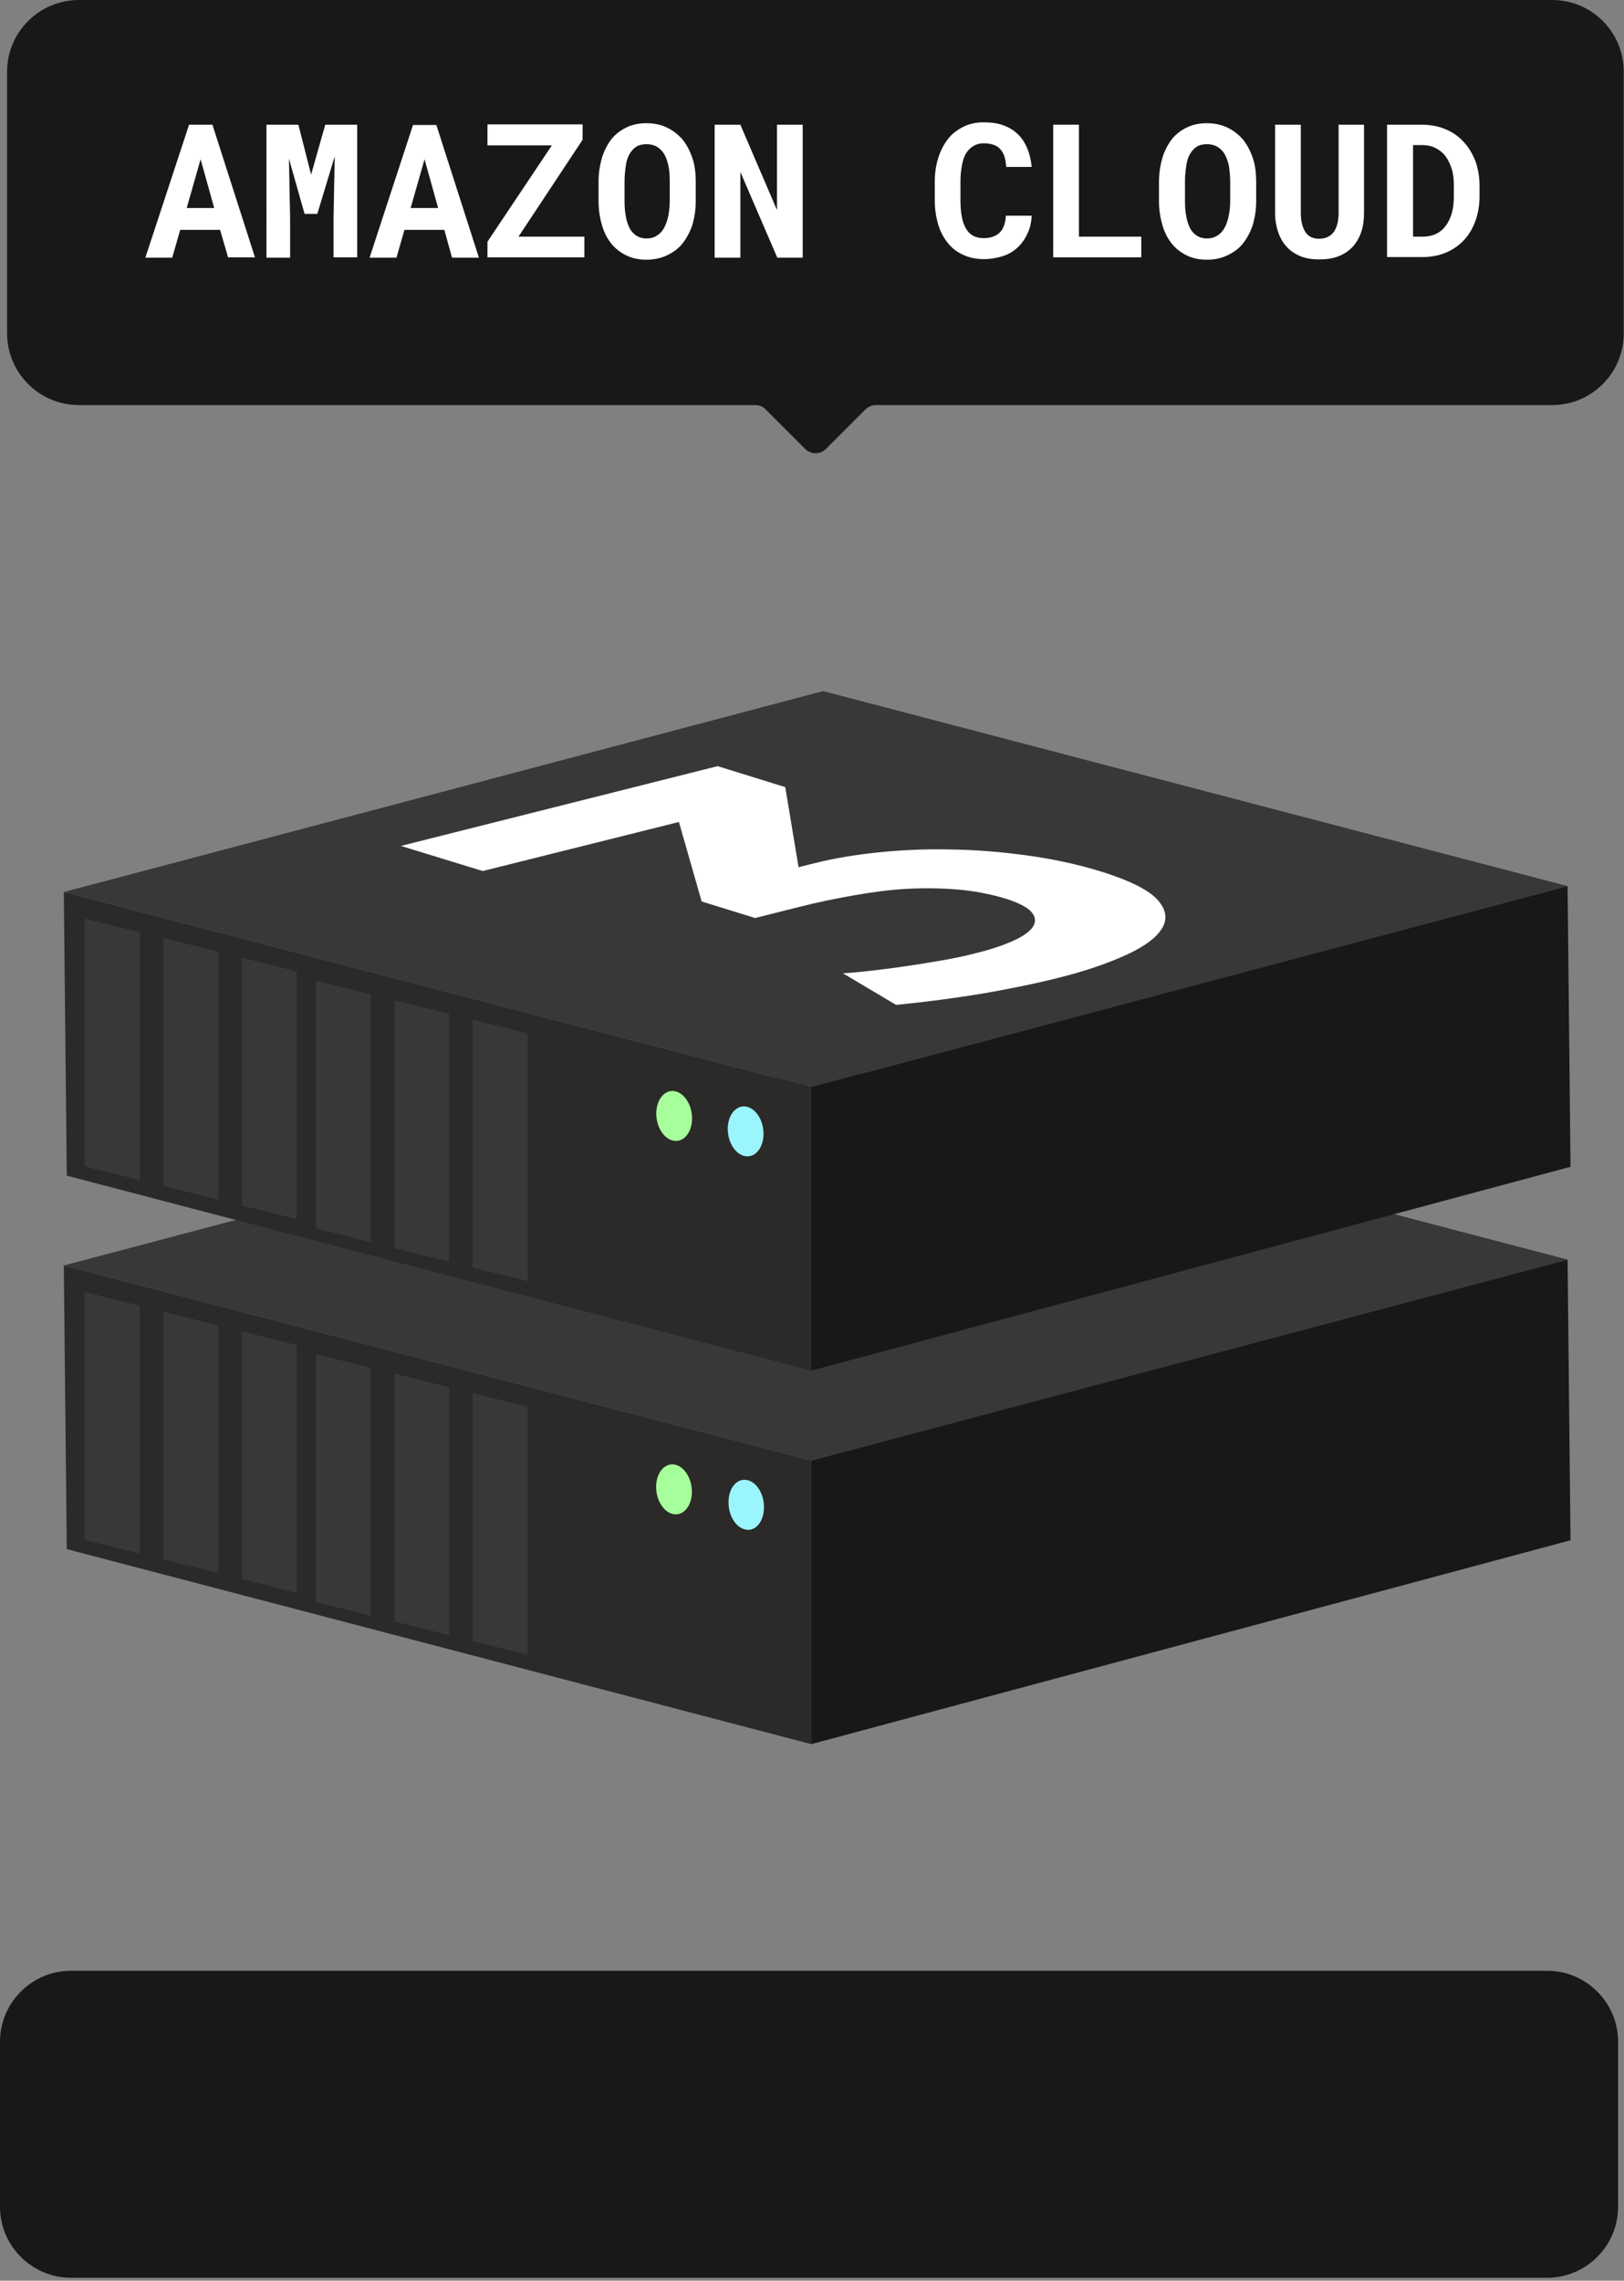 <?xml version="1.0" encoding="utf-8"?>
<!-- Generator: Adobe Illustrator 22.0.1, SVG Export Plug-In . SVG Version: 6.00 Build 0)  -->
<svg version="1.1" id="Layer_1" xmlns="http://www.w3.org/2000/svg" xmlns:xlink="http://www.w3.org/1999/xlink" x="0px" y="0px"
	 viewBox="0 0 549.7 771.9" style="enable-background:new 0 0 549.7 771.9;" xml:space="preserve">
<rect x="0" y="0" width="549.7" height="771.9" fill="#808080" stroke="none"/>
<style type="text/css">
	.st0{fill:#383838;}
	.st1{fill:#2B2A28;}
	.st2{fill:#191816;}
	.st3{fill:#A7FF9B;}
	.st4{fill:#9BF5FC;}
	.st5{fill:#FFFFFF;}
</style>
<polygon class="st0" points="21.6,428.3 274.6,494.3 530.6,426.3 278.6,360.3 "/>
<polygon class="st1" points="22.6,524.3 21.6,428.3 274.6,494.3 274.6,590.3 "/>
<polygon class="st2" points="531.6,521.3 530.6,426.3 274.6,494.3 274.6,590.3 "/>
<polygon class="st0" points="28.7,437.3 47.3,441.9 47.3,525.8 28.7,521.2 "/>
<polygon class="st0" points="55.3,443.9 73.9,448.6 73.9,532.4 55.3,527.8 "/>
<polygon class="st0" points="81.9,450.6 100.4,455.2 100.4,539.1 81.9,534.4 "/>
<polygon class="st0" points="106.9,458.3 125.5,462.9 125.5,546.8 106.9,542.2 "/>
<polygon class="st0" points="133.5,464.9 152,469.5 152,553.4 133.5,548.8 "/>
<polygon class="st0" points="160,471.5 178.6,476.1 178.6,560 160,555.4 "/>
<g>
	<g>
		<g>
			
				<ellipse transform="matrix(0.99 -0.139 0.139 0.99 -68.042 36.761)" class="st3" cx="228.4" cy="504.1" rx="6" ry="8.5"/>
		</g>
	</g>
</g>
<g>
	<g>
		<g>
			<path class="st4" d="M252.5,517.7c-3.3-0.5-6-4.7-5.9-9.4c0-4.6,2.8-8,6.1-7.4c3.3,0.5,6,4.7,5.9,9.4S255.8,518.3,252.5,517.7z"
				/>
		</g>
	</g>
</g>
<polygon class="st0" points="21.6,301.9 274.6,367.9 530.6,299.9 278.6,233.9 "/>
<polygon class="st1" points="22.6,397.9 21.6,301.9 274.6,367.9 274.6,463.9 "/>
<polygon class="st2" points="531.6,394.9 530.6,299.9 274.6,367.9 274.6,463.9 "/>
<g>
	<g>
		<g>
			<path class="st5" d="M242.9,259.3l22.9,7.1l4.5,27.1l6-1.5c6.1-1.5,13.1-2.7,20.9-3.5s15.9-1.2,24.4-1c8.5,0.1,17.1,0.8,25.9,2
				s17.1,3,25,5.4c9.6,3,15.9,6.1,19,9.3c3.1,3.3,3.8,6.5,2,9.7s-5.8,6.3-12.1,9.2c-6.3,2.9-14.1,5.6-23.4,7.9
				c-7.9,2-16.4,3.7-25.6,5.3c-9.2,1.5-18.9,2.8-29.1,3.8l-18-10.7c2.4-0.1,5.4-0.4,9-0.8s7.5-0.9,11.7-1.5s8.4-1.3,12.5-2
				s7.9-1.5,11.4-2.4c5.8-1.4,10.4-3,13.7-4.6c3.4-1.6,5.5-3.3,6.3-4.9s0.5-3.2-1-4.8c-1.5-1.5-4.3-2.9-8.3-4.2
				c-5-1.5-10.3-2.6-16-3.1c-5.6-0.5-11.4-0.6-17.2-0.3c-5.9,0.3-11.9,1.1-18.2,2.2c-6.3,1.1-12.6,2.4-18.9,4l-14.7,3.7l-18.1-5.6
				l-7.7-26.9l-66.4,16.6l-27.7-8.5L242.9,259.3z"/>
		</g>
	</g>
</g>
<polygon class="st0" points="28.7,310.9 47.3,315.5 47.3,399.4 28.7,394.8 "/>
<polygon class="st0" points="55.3,317.5 73.9,322.1 73.9,406 55.3,401.4 "/>
<polygon class="st0" points="81.9,324.1 100.4,328.8 100.4,412.6 81.9,408 "/>
<polygon class="st0" points="106.9,331.9 125.5,336.5 125.5,420.4 106.9,415.7 "/>
<polygon class="st0" points="133.5,338.5 152,343.1 152,427 133.5,422.4 "/>
<polygon class="st0" points="160,345.1 178.6,349.7 178.6,433.6 160,429 "/>
<g>
	<g>
		<g>
			
				<ellipse transform="matrix(0.99 -0.139 0.139 0.99 -50.422 35.527)" class="st3" cx="228.4" cy="377.7" rx="6" ry="8.5"/>
		</g>
	</g>
</g>
<g>
	<g>
		<g>
			
				<ellipse transform="matrix(0.99 -0.139 0.139 0.99 -50.91 38.951)" class="st4" cx="252.6" cy="382.9" rx="6" ry="8.5"/>
		</g>
	</g>
</g>
<path class="st2" d="M26.7,137.1h229c1.3,0,2.6,0.5,3.5,1.5l13.3,13.3c2,2,5.1,2,7.1,0l13.3-13.3c0.9-0.9,2.2-1.5,3.5-1.5h229
	c13.4,0,24.2-10.9,24.2-24.2V24.2c0-13.4-10.9-24.2-24.2-24.2H26.7C13.3,0,2.4,10.9,2.4,24.2v88.6C2.4,126.2,13.3,137.1,26.7,137.1z
	"/>
<path class="st2" d="M523.7,770.9H24c-13.2,0-24-10.8-24-24V691c0-13.2,10.8-24,24-24h499.7c13.2,0,24,10.8,24,24v55.9
	C547.7,760.1,536.9,770.9,523.7,770.9z"/>
<g>
	<path class="st5" d="M74.5,77.8H61l-2.7,9.4h-9.1L64,42.2h7.9l14.4,44.9h-9.1L74.5,77.8z M63.2,70.4h9.3l-4.6-16.5L63.2,70.4z"/>
	<path class="st5" d="M101,42.2l4.3,16.9l4.8-16.9h10.8v44.9h-8V73.9l0.4-21l-5.9,19.5h-4.3l-5.3-18.7l0.4,20.2v13.3h-8V42.2H101z"
		/>
	<path class="st5" d="M150.4,77.8h-13.5l-2.7,9.4h-9.1l14.7-44.9h7.9l14.4,44.9H153L150.4,77.8z M139,70.4h9.3l-4.6-16.5L139,70.4z"
		/>
	<path class="st5" d="M175.5,80.1h22.3v7h-32.8v-5.3l21.8-32.6H165v-7.1h32.2l0,5.2L175.5,80.1z"/>
	<path class="st5" d="M235.5,68c0,2.9-0.4,5.5-1.1,8c-0.8,2.4-1.9,4.5-3.3,6.3c-1.4,1.8-3.2,3.1-5.3,4.1c-2.1,1-4.4,1.5-7,1.5
		c-2.6,0-4.9-0.5-6.9-1.5c-2-1-3.7-2.3-5.1-4.1c-1.4-1.8-2.4-3.8-3.1-6.3c-0.7-2.4-1.1-5.1-1.1-7.9v-6.5c0-2.9,0.4-5.5,1.1-8
		c0.7-2.4,1.8-4.5,3.1-6.3c1.4-1.8,3.1-3.1,5.1-4.1c2-1,4.3-1.5,6.9-1.5c2.6,0,5,0.5,7,1.5c2.1,1,3.8,2.4,5.3,4.1
		c1.4,1.8,2.5,3.9,3.3,6.3c0.8,2.4,1.1,5.1,1.1,8V68z M226.7,61.4c0-1.8-0.1-3.5-0.4-5.1c-0.3-1.5-0.8-2.9-1.4-4
		c-0.6-1.1-1.5-2-2.5-2.6c-1-0.6-2.2-0.9-3.6-0.9c-1.4,0-2.6,0.3-3.5,0.9c-0.9,0.6-1.7,1.5-2.3,2.6s-1,2.4-1.2,4
		c-0.2,1.5-0.4,3.2-0.4,5.1V68c0,1.8,0.1,3.5,0.4,5c0.2,1.5,0.7,2.9,1.2,4s1.3,2,2.3,2.7c0.9,0.6,2.1,1,3.5,1c1.4,0,2.6-0.3,3.6-1
		c1-0.6,1.8-1.5,2.4-2.6c0.6-1.1,1.1-2.5,1.4-4c0.3-1.5,0.5-3.2,0.5-5.1V61.4z"/>
	<path class="st5" d="M271.7,87.2h-8.6l-12.5-29v29h-8.7V42.2h8.7L263,71.1l0-28.9h8.7V87.2z"/>
	<path class="st5" d="M349.2,73.1c-0.1,2.3-0.6,4.3-1.5,6.1c-0.8,1.8-2,3.4-3.3,4.6c-1.4,1.3-3.1,2.3-5,2.9s-4.1,1-6.4,1
		c-2.7,0-5-0.5-7.1-1.5c-2.1-1-3.8-2.3-5.2-4.1c-1.4-1.8-2.5-3.9-3.2-6.3c-0.7-2.5-1.1-5.2-1.1-8.1v-6.1c0-3,0.4-5.7,1.2-8.2
		c0.8-2.5,1.9-4.6,3.3-6.4c1.4-1.8,3.2-3.1,5.2-4.1s4.3-1.5,6.9-1.5c2.5,0,4.7,0.3,6.6,1c1.9,0.7,3.6,1.7,4.9,3
		c1.4,1.3,2.4,2.9,3.2,4.8c0.8,1.9,1.3,4,1.5,6.3h-8.6c-0.1-1.3-0.3-2.5-0.6-3.5c-0.3-1-0.8-1.8-1.4-2.5s-1.4-1.2-2.3-1.5
		c-0.9-0.3-2-0.5-3.3-0.5c-1.3,0-2.5,0.3-3.5,0.9c-1,0.6-1.8,1.4-2.5,2.5s-1.1,2.5-1.4,4.1c-0.3,1.6-0.5,3.5-0.5,5.5v6.1
		c0,4.4,0.6,7.7,1.9,9.8c1.2,2.1,3.2,3.2,5.9,3.2c2.3,0,4.1-0.6,5.4-1.8c1.3-1.2,2-3.2,2.2-5.8H349.2z"/>
	<path class="st5" d="M365.2,80.1h21.1v7h-29.8V42.2h8.7V80.1z"/>
	<path class="st5" d="M425.2,68c0,2.9-0.4,5.5-1.1,8c-0.8,2.4-1.9,4.5-3.3,6.3c-1.4,1.8-3.2,3.1-5.3,4.1c-2.1,1-4.4,1.5-7,1.5
		c-2.6,0-4.9-0.5-6.9-1.5c-2-1-3.7-2.3-5.1-4.1c-1.4-1.8-2.4-3.8-3.1-6.3s-1.1-5.1-1.1-7.9v-6.5c0-2.9,0.4-5.5,1.1-8
		c0.7-2.4,1.8-4.5,3.1-6.3c1.4-1.8,3.1-3.1,5.1-4.1c2-1,4.3-1.5,6.9-1.5c2.6,0,5,0.5,7,1.5c2.1,1,3.8,2.4,5.3,4.1
		c1.4,1.8,2.5,3.9,3.3,6.3c0.8,2.4,1.1,5.1,1.1,8V68z M416.4,61.4c0-1.8-0.2-3.5-0.4-5.1c-0.3-1.5-0.8-2.9-1.4-4s-1.5-2-2.5-2.6
		c-1-0.6-2.2-0.9-3.6-0.9c-1.4,0-2.6,0.3-3.5,0.9c-0.9,0.6-1.7,1.5-2.3,2.6s-1,2.4-1.2,4c-0.2,1.5-0.4,3.2-0.4,5.1V68
		c0,1.8,0.1,3.5,0.4,5c0.2,1.5,0.7,2.9,1.2,4s1.3,2,2.3,2.7c0.9,0.6,2.1,1,3.5,1c1.4,0,2.6-0.3,3.6-1c1-0.6,1.8-1.5,2.4-2.6
		c0.6-1.1,1.1-2.5,1.4-4c0.3-1.5,0.5-3.2,0.5-5.1V61.4z"/>
	<path class="st5" d="M461.7,42.2l0,29.8c0,2.5-0.3,4.7-1,6.7s-1.7,3.6-3,5c-1.3,1.3-2.9,2.4-4.8,3.1c-1.9,0.7-4,1-6.4,1
		c-2.3,0-4.3-0.3-6.1-1c-1.8-0.7-3.4-1.7-4.7-3.1c-1.3-1.3-2.3-3-3-5s-1.1-4.2-1.1-6.7l0-29.8h8.7l0,29.8c0,2.9,0.6,5.1,1.6,6.6
		c1,1.5,2.6,2.2,4.6,2.2c2.1,0,3.7-0.7,4.9-2.2c1.1-1.5,1.7-3.7,1.7-6.6l0-29.8H461.7z"/>
	<path class="st5" d="M469.5,87.2V42.2h11.6c3,0,5.7,0.5,8.1,1.5c2.4,1,4.5,2.4,6.2,4.3c1.7,1.8,3,4,4,6.5c0.9,2.5,1.4,5.3,1.4,8.3
		v3.7c0,3-0.5,5.8-1.4,8.3c-0.9,2.5-2.2,4.7-3.9,6.5c-1.7,1.8-3.7,3.2-6.1,4.2c-2.4,1-5,1.5-7.8,1.5H469.5z M478.3,49.2v30.9h3.3
		c1.6,0,3.1-0.3,4.4-0.9s2.4-1.5,3.3-2.7s1.6-2.6,2.1-4.3c0.5-1.7,0.7-3.6,0.7-5.7v-3.8c0-2-0.2-3.9-0.7-5.5s-1.2-3.1-2.1-4.3
		c-0.9-1.2-2-2.1-3.4-2.8c-1.3-0.7-2.9-1-4.7-1H478.3z"/>
</g>
</svg>
